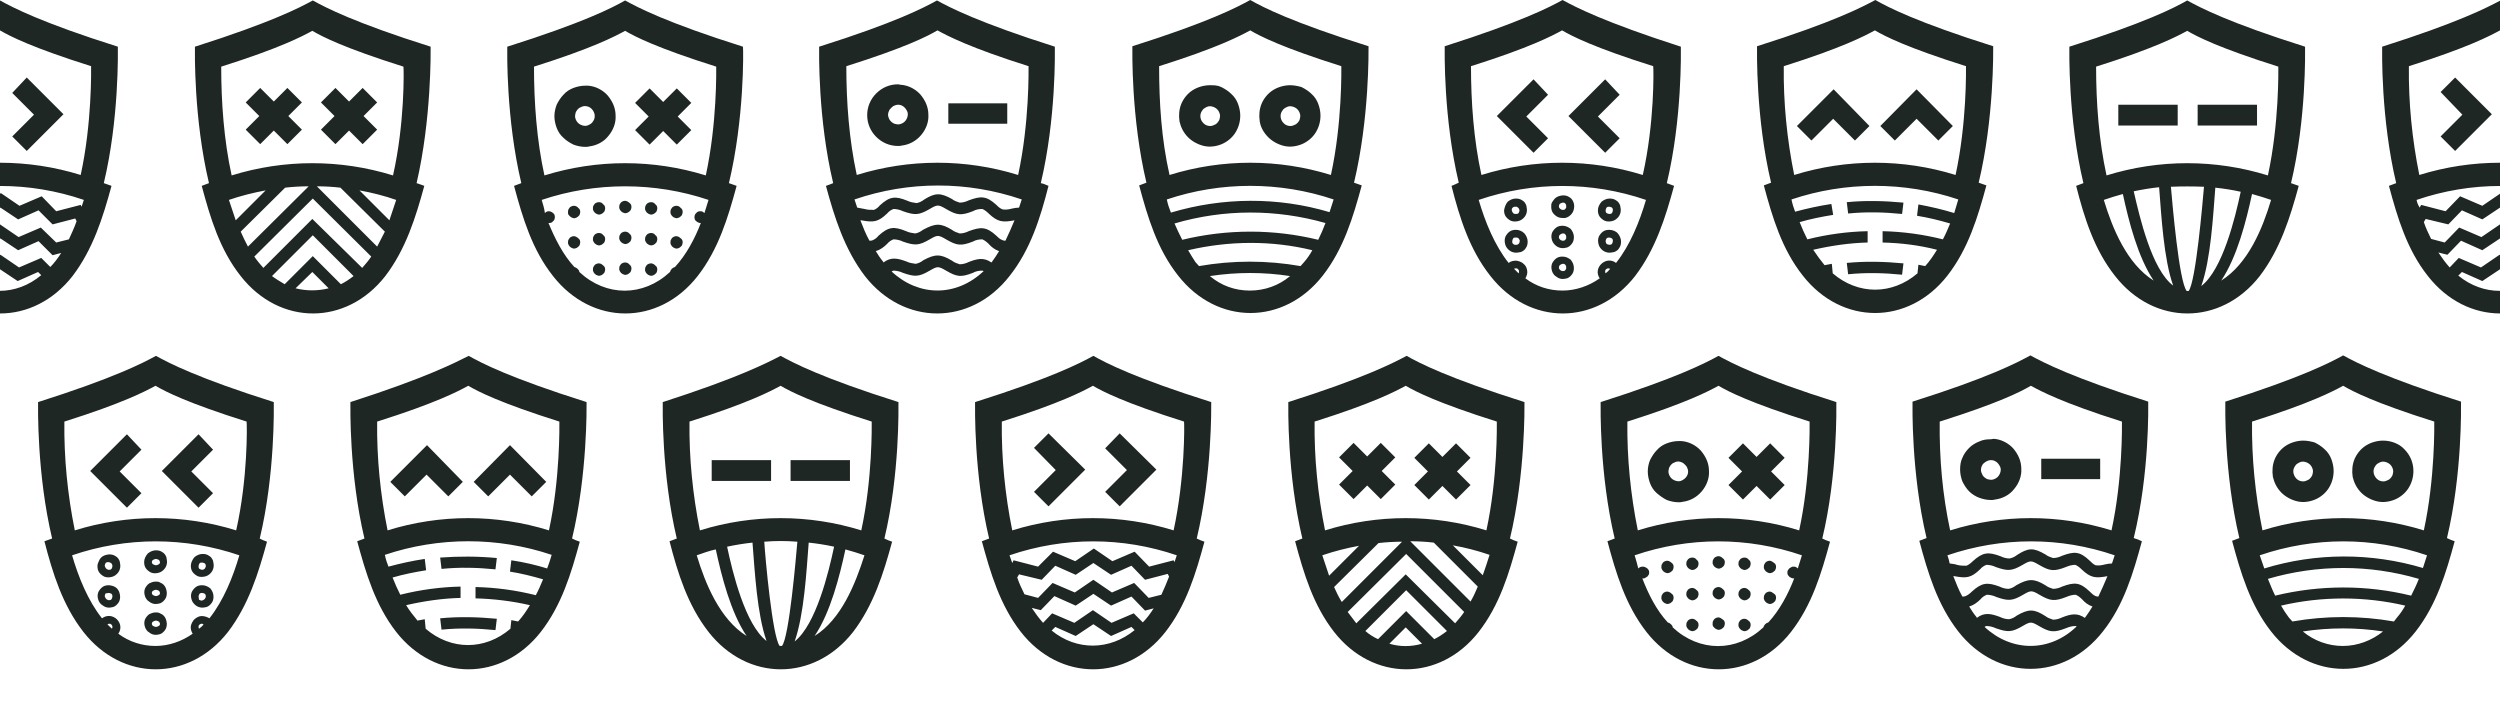<?xml version="1.0" encoding="utf-8"?>
<!-- Generator: Adobe Illustrator 23.0.5, SVG Export Plug-In . SVG Version: 6.00 Build 0)  -->
<svg version="1.1" id="Layer_1" xmlns="http://www.w3.org/2000/svg" xmlns:xlink="http://www.w3.org/1999/xlink" x="0px" y="0px"
	 width="551.5px" height="156.9px" viewBox="0 0 551.5 156.9" style="enable-background:new 0 0 551.5 156.9;" xml:space="preserve"
	>
<style type="text/css">
	.st0{fill-rule:evenodd;clip-rule:evenodd;fill:#1E2723;}
</style>
<path class="st0" d="M500.3,38.7c-11.6-3.6-24-3.6-35.6,0c-1.7-7.8-2.3-16-2.3-24c13-4.1,17.9-6.7,20.1-7.9
	c2.2,1.3,7.1,3.8,20.1,7.9C502.6,15.4,502.8,27.2,500.3,38.7L500.3,38.7z M-26,10.3c0,1-0.3,15.8,3.1,30.1c-0.5,0.2-1.1,0.4-1.6,0.6
	c1.9,7.1,4,14.1,8.6,19.9c8.6,11,23.3,11,31.9,0c4.5-5.9,6.7-12.9,8.6-19.9c-0.6-0.2-1.1-0.4-1.7-0.6C26.3,26.2,26,11.3,26,10.3
	C9.2,5,2.9,1.7,0,0.1C-2.9,1.7-9.2,5-26,10.3L-26,10.3z M2.7,20.5l4.8,4.8l-4.8,4.8l3.2,3.2l8.1-8.1l-8.1-8.1L2.7,20.5z M-8.2,25.3
	l-4.8,4.8l3.2,3.2l8.1-8.1l-8.1-8.1l-3.2,3.2L-8.2,25.3z M-18.4,44.1c12-4.1,24.9-4.1,36.9,0c-0.2,0.5-0.3,1-0.5,1.5l-0.2-0.4
	l-5.4,1.4l-3.2-3.3l-4.9,2.1l-4.1-2.8l-4.1,2.8l-4.9-2.1l-3.2,3.3l-5.4-1.4l-0.3,0.6C-18.1,45.2-18.3,44.7-18.4,44.1L-18.4,44.1z
	 M17.8,38.6c-11.6-3.6-24-3.6-35.6,0c-1.6-7.9-2.4-16-2.3-24C-7.1,10.5-2.2,7.9,0,6.7c2.2,1.3,7.1,3.8,20.1,7.9
	C20.1,15.4,20.3,27.2,17.8,38.6z M-11.4,49.5l3.1-3.1l4.5,2l3.9-2.6l3.9,2.6l4.5-2l3.1,3.1l5-1.3l0.3,0.6c-0.5,1.4-1.1,2.7-1.7,4
	l-2.8,0.7L9,50.2l-4.9,2.1l-4.1-2.8l-4.1,2.8l-4.9-2.1l-3.2,3.3l-3-0.8c-0.6-1.2-1.1-2.4-1.6-3.7l0.4-0.7L-11.4,49.5z M-3.8,55.2
	l3.9-2.6l3.9,2.6l4.5-2l3.1,3.1l1.9-0.5c-0.7,1.1-1.5,2.2-2.4,3.1l-2-2l-4.9,2.1l-4.1-2.8l-4.1,2.8l-4.9-2.1L-11,59
	c-0.9-1-1.7-2.1-2.5-3.3l2,0.5l3.1-3.1L-3.8,55.2z M3.9,62l4.5-2l0.7,0.7c-5.5,4.6-12.8,4.6-18.3,0.1l0.8-0.8l4.5,2L0,59.4L3.9,62z
	 M86.7,38.7c-11.6-3.6-24-3.6-35.6,0c-1.7-7.8-2.3-16-2.3-24c13-4.1,17.9-6.7,20.1-7.9c2.2,1.3,7.1,3.8,20.1,7.9
	C89.1,15.4,89.3,27.2,86.7,38.7z M73.8,25.6l-3,3l3.2,3.2l3-3l3,3l3.2-3.2l-3-3l3-3l-3.2-3.2l-3,3l-3-3l-3.2,3.2L73.8,25.6z
	 M54.2,22.6l3,3l-3,3l3.2,3.2l3-3l3,3l3.2-3.2l-3-3l3-3l-3.2-3.2l-3,3l-3-3L54.2,22.6z M43,10.3c0,1-0.3,15.8,3.1,30.1L44.5,41
	c1.9,7.1,4,14.1,8.6,19.9c8.6,11,23.3,11,31.9,0c4.5-5.9,6.7-12.9,8.6-19.9c-0.5-0.2-1.1-0.4-1.7-0.6C95.2,26.2,95,11.3,95,10.3
	C78.2,5,71.9,1.7,69,0.1C66.1,1.7,59.7,5,43,10.3L43,10.3z M53.1,51.1l9.8-9.7c1.7-0.2,3.5-0.3,5.2-0.3L54.7,54.4
	C54.1,53.3,53.6,52.2,53.1,51.1L53.1,51.1z M56.1,56.6l12.9-12.8l12.9,12.8c-0.6,0.9-1.3,1.7-2,2.5L68.9,48.3L58.1,59.1
	C57.4,58.3,56.7,57.5,56.1,56.6z M83.2,54.4L69.9,41.1c1.7,0,3.5,0.1,5.2,0.3l9.8,9.7C84.3,52.2,83.8,53.3,83.2,54.4L83.2,54.4z
	 M50.5,44.1c2.6-0.9,5.4-1.6,8.1-2.1L52,48.6C51.5,47.1,51,45.6,50.5,44.1L50.5,44.1z M60,60.9l9-9l9,9c-0.9,0.7-1.8,1.3-2.8,1.8
	l-6.2-6.2l-6.2,6.2C61.8,62.1,60.8,61.5,60,60.9z M68.9,60l3.6,3.6c-2.4,0.6-4.9,0.6-7.3,0L68.9,60z M85.9,48.6L79.3,42
	c2.8,0.5,5.5,1.2,8.1,2.1C86.9,45.6,86.4,47.1,85.9,48.6z M155.7,38.7c-11.6-3.6-24-3.6-35.6,0c-1.7-7.8-2.3-16-2.3-24
	c13-4.1,17.9-6.7,20.1-7.9c2.2,1.3,7.1,3.8,20.1,7.9C158,15.4,158.2,27.2,155.7,38.7L155.7,38.7z M143.6,58.1
	c-0.3,0-0.5,0.1-0.7,0.2c-0.2,0.1-0.4,0.4-0.5,0.6c-0.1,0.2-0.1,0.5-0.1,0.8c0.1,0.3,0.2,0.5,0.4,0.7s0.4,0.3,0.7,0.4
	c0.3,0.1,0.5,0,0.8-0.1c0.2-0.1,0.4-0.3,0.6-0.5c0.1-0.2,0.2-0.5,0.2-0.7c0-0.4-0.1-0.7-0.4-0.9C144.3,58.3,144,58.1,143.6,58.1z
	 M137.9,57.9c-0.3,0-0.5,0.1-0.7,0.2c-0.2,0.1-0.4,0.4-0.5,0.6c-0.1,0.2-0.1,0.5-0.1,0.8c0.1,0.3,0.2,0.5,0.4,0.7
	c0.2,0.2,0.4,0.3,0.7,0.4c0.3,0.1,0.5,0,0.8-0.1c0.2-0.1,0.4-0.3,0.6-0.5c0.1-0.2,0.2-0.5,0.2-0.7c0-0.4-0.1-0.7-0.4-0.9
	C138.6,58,138.2,57.9,137.9,57.9z M132.1,58.1c-0.3,0-0.5,0.1-0.7,0.2c-0.2,0.1-0.4,0.4-0.5,0.6c-0.1,0.2-0.1,0.5-0.1,0.8
	c0.1,0.3,0.2,0.5,0.4,0.7c0.2,0.2,0.4,0.3,0.7,0.4c0.3,0.1,0.5,0,0.8-0.1c0.2-0.1,0.4-0.3,0.6-0.5c0.1-0.2,0.2-0.5,0.2-0.7
	c0-0.4-0.1-0.7-0.4-0.9C132.8,58.3,132.5,58.1,132.1,58.1z M126.6,52.1c-0.3,0-0.5,0.1-0.7,0.2c-0.2,0.1-0.4,0.4-0.5,0.6
	c-0.1,0.2-0.1,0.5-0.1,0.8c0.1,0.3,0.2,0.5,0.4,0.7c0.2,0.2,0.4,0.3,0.7,0.4c0.3,0.1,0.5,0,0.8-0.1c0.2-0.1,0.4-0.3,0.6-0.5
	c0.1-0.2,0.2-0.5,0.2-0.7c0-0.4-0.1-0.7-0.4-0.9C127.3,52.3,126.9,52.1,126.6,52.1z M132.1,51.4c-0.3,0-0.5,0.1-0.7,0.2
	c-0.2,0.1-0.4,0.4-0.5,0.6c-0.1,0.2-0.1,0.5-0.1,0.8c0.1,0.3,0.2,0.5,0.4,0.7c0.2,0.2,0.4,0.3,0.7,0.4c0.3,0.1,0.5,0,0.8-0.1
	c0.2-0.1,0.4-0.3,0.6-0.5c0.1-0.2,0.2-0.5,0.2-0.7c0-0.4-0.1-0.7-0.4-0.9C132.8,51.5,132.5,51.4,132.1,51.4z M137.9,51.1
	c-0.3,0-0.5,0.1-0.7,0.2c-0.2,0.1-0.4,0.4-0.5,0.6c-0.1,0.2-0.1,0.5-0.1,0.8c0.1,0.3,0.2,0.5,0.4,0.7c0.2,0.2,0.4,0.3,0.7,0.4
	c0.3,0.1,0.5,0,0.8-0.1c0.2-0.1,0.4-0.3,0.6-0.5c0.1-0.2,0.2-0.5,0.2-0.7c0-0.4-0.1-0.7-0.4-0.9C138.6,51.2,138.2,51.1,137.9,51.1z
	 M143.6,51.4c-0.3,0-0.5,0.1-0.7,0.2c-0.2,0.1-0.4,0.4-0.5,0.6c-0.1,0.2-0.1,0.5-0.1,0.8c0.1,0.3,0.2,0.5,0.4,0.7
	c0.2,0.2,0.4,0.3,0.7,0.4c0.3,0.1,0.5,0,0.8-0.1c0.2-0.1,0.4-0.3,0.6-0.5c0.1-0.2,0.2-0.5,0.2-0.7c0-0.4-0.1-0.7-0.4-0.9
	C144.3,51.5,144,51.4,143.6,51.4z M149.2,52.1c-0.3,0-0.5,0.1-0.7,0.2c-0.2,0.1-0.4,0.4-0.5,0.6c-0.1,0.2-0.1,0.5-0.1,0.8
	c0.1,0.3,0.2,0.5,0.4,0.7c0.2,0.2,0.4,0.3,0.7,0.4s0.5,0,0.8-0.1c0.2-0.1,0.4-0.3,0.6-0.5c0.1-0.2,0.2-0.5,0.2-0.7
	c0-0.4-0.1-0.7-0.4-0.9C149.9,52.3,149.5,52.1,149.2,52.1z M149.2,45.4c-0.3,0-0.5,0.1-0.7,0.2c-0.2,0.1-0.4,0.4-0.5,0.6
	c-0.1,0.2-0.1,0.5-0.1,0.8c0.1,0.3,0.2,0.5,0.4,0.7c0.2,0.2,0.4,0.3,0.7,0.4c0.3,0.1,0.5,0,0.8-0.1c0.2-0.1,0.4-0.3,0.6-0.5
	c0.1-0.2,0.2-0.5,0.2-0.7c0-0.4-0.1-0.7-0.4-0.9C149.9,45.5,149.5,45.4,149.2,45.4z M143.6,44.6c-0.3,0-0.5,0.1-0.7,0.2
	c-0.2,0.1-0.4,0.4-0.5,0.6c-0.1,0.2-0.1,0.5-0.1,0.8c0.1,0.3,0.2,0.5,0.4,0.7c0.2,0.2,0.4,0.3,0.7,0.4s0.5,0,0.8-0.1
	c0.2-0.1,0.4-0.3,0.6-0.5c0.1-0.2,0.2-0.5,0.2-0.7c0-0.4-0.1-0.7-0.4-0.9C144.3,44.7,144,44.6,143.6,44.6z M137.9,44.3
	c-0.3,0-0.5,0.1-0.7,0.2c-0.2,0.1-0.4,0.4-0.5,0.6c-0.1,0.2-0.1,0.5-0.1,0.8c0.1,0.3,0.2,0.5,0.4,0.7c0.2,0.2,0.4,0.3,0.7,0.4
	c0.3,0.1,0.5,0,0.8-0.1c0.2-0.1,0.4-0.3,0.6-0.5c0.1-0.2,0.2-0.5,0.2-0.7c0-0.4-0.1-0.7-0.4-0.9C138.6,44.5,138.2,44.3,137.9,44.3z
	 M132.1,44.6c-0.3,0-0.5,0.1-0.7,0.2c-0.2,0.1-0.4,0.4-0.5,0.6c-0.1,0.2-0.1,0.5-0.1,0.8c0.1,0.3,0.2,0.5,0.4,0.7
	c0.2,0.2,0.4,0.3,0.7,0.4s0.5,0,0.8-0.1c0.2-0.1,0.4-0.3,0.6-0.5c0.1-0.2,0.2-0.5,0.2-0.7c0-0.4-0.1-0.7-0.4-0.9
	C132.8,44.7,132.5,44.6,132.1,44.6z M126.6,45.4c-0.3,0-0.5,0.1-0.7,0.2c-0.2,0.1-0.4,0.4-0.5,0.6c-0.1,0.2-0.1,0.5-0.1,0.8
	s0.2,0.5,0.4,0.7c0.2,0.2,0.4,0.3,0.7,0.4c0.3,0.1,0.5,0,0.8-0.1c0.2-0.1,0.4-0.3,0.6-0.5c0.1-0.2,0.2-0.5,0.2-0.7
	c0-0.4-0.1-0.7-0.4-0.9C127.3,45.5,126.9,45.4,126.6,45.4z M143.1,25.7l-3,3l3.2,3.2l3-3l3,3l3.2-3.2l-3-3l3-3l-3.2-3.2l-3,3l-3-3
	l-3.2,3.2L143.1,25.7z M122.3,25.6c0,0.9,0.2,1.8,0.5,2.6c0.3,0.8,0.8,1.6,1.5,2.2c0.6,0.6,1.4,1.1,2.2,1.5c0.8,0.3,1.7,0.5,2.6,0.5
	c0.3,0,0.6,0,0.9-0.1c1.6-0.2,3.2-1,4.2-2.3c1.1-1.3,1.7-2.9,1.6-4.5c0-1.7-0.7-3.2-1.8-4.5c-1.1-1.2-2.7-2-4.3-2.1h-0.6
	c-0.9,0-1.8,0.2-2.6,0.5c-0.8,0.3-1.6,0.8-2.2,1.5c-0.6,0.6-1.1,1.4-1.5,2.2C122.5,23.9,122.3,24.8,122.3,25.6L122.3,25.6z
	 M131.2,25.6c0,0.4-0.1,0.8-0.4,1.2c-0.2,0.4-0.6,0.6-1,0.8c-0.4,0.2-0.8,0.2-1.2,0.1c-0.4-0.1-0.8-0.3-1.1-0.6
	c-0.3-0.3-0.5-0.7-0.6-1.1c-0.1-0.4,0-0.8,0.1-1.2c0.2-0.4,0.4-0.7,0.8-1c0.4-0.2,0.8-0.4,1.2-0.4c0.6,0,1.1,0.2,1.5,0.6
	C131,24.5,131.2,25.1,131.2,25.6z M111.9,10.3c0,1-0.3,15.8,3.1,30.1c-0.5,0.2-1.1,0.4-1.6,0.6c1.9,7.1,4,14.1,8.6,19.9
	c8.6,11,23.3,11,31.9,0c4.6-5.9,6.7-12.9,8.6-19.9c-0.6-0.2-1.1-0.4-1.7-0.6c3.4-14.2,3.2-29.1,3.1-30.1c-16.8-5.3-23.1-8.6-26-10.2
	C135.1,1.7,128.7,5,111.9,10.3L111.9,10.3z M119.5,44.1c11.9-4,24.9-4,36.8,0c-0.3,1-0.6,2-0.9,2.9c-0.1-0.1-0.3-0.2-0.4-0.3
	c-0.2-0.1-0.3-0.1-0.5-0.1c-0.4,0-0.7,0.1-0.9,0.4c-0.3,0.2-0.4,0.6-0.4,0.9c0,0.4,0.1,0.7,0.4,0.9c0.2,0.2,0.6,0.4,0.9,0.4h0.1
	c-1.3,3.4-3.2,7-5.7,9.7c-0.3,0.1-0.5,0.2-0.7,0.4c-0.2,0.2-0.3,0.4-0.4,0.7c-5.9,5.5-14.1,5.5-20,0c0-0.3-0.2-0.5-0.4-0.7
	c-0.2-0.2-0.4-0.3-0.7-0.4c-2.5-2.7-4.3-6.3-5.7-9.7h0.1c0.4,0,0.7-0.1,0.9-0.4c0.3-0.2,0.4-0.6,0.4-0.9c0-0.4-0.1-0.7-0.4-0.9
	c-0.2-0.2-0.6-0.4-0.9-0.4c-0.2,0-0.3,0-0.5,0.1c-0.2,0.1-0.3,0.2-0.4,0.3C120.1,46.1,119.8,45.1,119.5,44.1L119.5,44.1z
	 M198.1,18.6c-1.8,0-3.5,0.7-4.8,2c-1.3,1.3-2,3-2,4.8c0,1.8,0.7,3.5,2,4.8c1.3,1.3,3,2,4.8,2c0.3,0,0.6,0,0.9-0.1
	c1.6-0.2,3.1-1,4.2-2.3c1.1-1.3,1.7-2.9,1.6-4.5c0-1.7-0.7-3.2-1.8-4.5c-1.1-1.2-2.7-2-4.3-2.1L198.1,18.6L198.1,18.6z M210,57.5
	c0.5,0.4,1.1,0.6,1.7,0.8c0.7,0,1.4-0.2,2-0.5c1.8-0.7,3.3-1.1,5,0.1l0.1-0.1c0.6-0.8,1.1-1.6,1.6-2.4c-0.9-0.3-1.7-0.9-2.3-1.6
	c-0.4-0.4-0.9-0.8-1.4-1c-0.7,0-1.4,0.1-2.1,0.5c-2.6,1-3.5,0.9-5.9-0.5c-1.7-1-1.9-1-3.6,0c-2.4,1.4-3.3,1.4-5.9,0.5
	c-0.6-0.3-1.4-0.5-2.1-0.5c-0.5,0.2-1,0.5-1.4,1c-0.7,0.7-1.5,1.3-2.5,1.6c0.5,0.8,1,1.6,1.6,2.3l0.1,0.2c1.7-1.3,3.2-0.9,5.1-0.2
	c0.6,0.3,1.3,0.4,2,0.5c0.6-0.1,1.2-0.4,1.7-0.8C206.3,56,207.5,56,210,57.5L210,57.5z M217,59.8c-0.1,0-0.2-0.1-0.3-0.1
	c-0.7,0-1.4,0.1-2.1,0.5c-2.6,1-3.5,0.9-5.9-0.5c-1.7-1-1.9-1-3.6,0c-2.4,1.4-3.3,1.4-5.9,0.5c-0.6-0.3-1.4-0.5-2.1-0.5
	c-0.1,0-0.3,0.1-0.4,0.2C202.7,65.5,211,65.5,217,59.8z M210,50.7c0.5,0.4,1.1,0.6,1.7,0.8c0.7,0,1.4-0.2,2-0.5c2.7-1,3.9-1,6.1,1
	c0.4,0.4,0.8,0.8,1.4,1c0.2,0.1,0.4,0.1,0.6,0.1c0.7-1.5,1.4-3,2-4.5c-2.6,0.5-3.7,0.4-5.7-1.5c-0.4-0.4-0.9-0.8-1.4-1
	c-0.7,0-1.4,0.1-2.1,0.5c-2.6,1-3.5,0.9-5.9-0.5c-1.7-1-1.9-1-3.6,0c-2.4,1.4-3.3,1.4-5.9,0.5c-0.6-0.3-1.4-0.5-2.1-0.5
	c-0.5,0.2-1,0.5-1.4,1c-2,1.9-3,2-5.7,1.5l-0.2,0c0.6,1.5,1.2,3.1,2,4.5c0.3,0,0.5,0,0.7-0.1c0.5-0.2,1-0.6,1.3-1
	c2.2-2,3.4-2.1,6.1-1c0.6,0.3,1.3,0.4,2,0.5c0.6-0.1,1.2-0.4,1.7-0.8C206.4,49.2,207.5,49.2,210,50.7L210,50.7z M210,43.9
	c0.5,0.4,1.1,0.6,1.7,0.8c0.7,0,1.4-0.2,2-0.5c2.7-1,3.9-1,6.1,1c0.4,0.4,0.8,0.8,1.4,1c0.7,0.1,1.4,0,2.1-0.2
	c0.5-0.1,1-0.2,1.5-0.2l0.6-1.8c-12-4.1-24.9-4.1-36.9,0c0.2,0.6,0.4,1.2,0.6,1.8c0.5,0.1,1.1,0.2,1.6,0.3c0.7,0.2,1.4,0.2,2.1,0.2
	c0.5-0.2,1-0.6,1.3-1c2.2-2,3.4-2.1,6.1-1c0.6,0.3,1.3,0.4,2,0.5c0.6-0.1,1.2-0.4,1.7-0.8C206.3,42.5,207.5,42.5,210,43.9L210,43.9z
	 M231.3,41c-1.8,7.1-4,14.1-8.6,19.9c-8.6,11-23.3,11-31.9,0c-4.5-5.9-6.7-12.9-8.6-19.9c0.6-0.2,1.1-0.4,1.6-0.6
	c-3.4-14.2-3.1-29.1-3.1-30.1c16.8-5.3,23.1-8.6,26-10.2c2.9,1.6,9.3,4.9,26,10.2c0,1,0.3,15.8-3.1,30.1
	C230.2,40.5,230.8,40.8,231.3,41L231.3,41z M189,38.6c11.6-3.6,24-3.6,35.6,0c2.5-11.5,2.3-23.3,2.3-24c-13-4.1-17.9-6.7-20.1-7.9
	c-2.2,1.3-7.1,3.8-20.1,7.9C186.7,22.6,187.3,30.7,189,38.6z M222.2,22.8h-13v4.5h13V22.8z M198.1,23.1c0.4,0,0.8,0.1,1.2,0.4
	c0.3,0.2,0.6,0.6,0.8,1c0.2,0.4,0.2,0.8,0.1,1.2c-0.1,0.4-0.3,0.8-0.6,1.1c-0.3,0.3-0.7,0.5-1.1,0.6c-0.4,0.1-0.8,0-1.2-0.1
	c-0.4-0.2-0.7-0.4-1-0.8c-0.2-0.3-0.4-0.8-0.4-1.2c0-0.3,0.1-0.6,0.2-0.8c0.1-0.3,0.3-0.5,0.5-0.7c0.2-0.2,0.4-0.4,0.7-0.5
	C197.5,23.2,197.8,23.1,198.1,23.1z M266.9,18.8c-1.3,0-2.7,0.4-3.8,1.1c-1.1,0.7-2,1.8-2.5,3c-0.5,1.2-0.6,2.6-0.4,3.9
	c0.3,1.3,0.9,2.5,1.9,3.5c0.9,0.9,2.2,1.6,3.5,1.9c1.3,0.3,2.7,0.1,3.9-0.4c1.2-0.5,2.3-1.4,3-2.5c0.7-1.1,1.1-2.4,1.1-3.8
	c0-0.9-0.2-1.8-0.5-2.6c-0.3-0.8-0.8-1.6-1.5-2.2c-0.6-0.6-1.4-1.1-2.2-1.5S267.8,18.8,266.9,18.8z M275.8,0
	c-2.9,1.6-9.2,4.9-26,10.2c0,1-0.3,15.8,3.1,30.1c-0.5,0.2-1.1,0.4-1.6,0.6c1.9,7.1,4,14.1,8.6,19.9c8.6,11,23.3,11,31.9,0
	c4.6-5.9,6.7-12.9,8.6-19.9c-0.6-0.2-1.1-0.4-1.7-0.6c3.4-14.2,3.2-29.1,3.2-30.1C285,4.9,278.6,1.6,275.8,0L275.8,0z M255.7,14.6
	c13-4.1,17.9-6.7,20.1-7.9c2.2,1.3,7.1,3.8,20.1,7.9c0,0.7,0.2,12.6-2.3,24c-11.6-3.6-24-3.6-35.6,0
	C256.2,30.7,255.7,22.6,255.7,14.6L255.7,14.6z M257.4,44c11.9-4,24.9-4,36.8,0c-0.3,1-0.6,1.9-0.9,2.8c-11.4-3.4-23.6-3.3-35,0.1
	C257.9,45.9,257.6,45,257.4,44L257.4,44z M259.1,49.3c10.9-3.2,22.4-3.2,33.3-0.1c-0.5,1.3-1,2.5-1.6,3.7c-9.8-2.4-20.1-2.4-30,0
	C260.2,51.7,259.6,50.5,259.1,49.3z M262.1,55.2c9-2.1,18.4-2.2,27.4,0c-0.5,0.9-1.1,1.8-1.8,2.6c-0.3,0.3-0.5,0.6-0.8,0.9
	c-7.4-1.3-15-1.3-22.4,0c-0.3-0.3-0.5-0.6-0.8-0.9C263.2,57,262.6,56.1,262.1,55.2L262.1,55.2z M266.9,60.9c5.9-0.9,11.9-0.9,17.7,0
	c-2.5,2.1-5.6,3.2-8.9,3.2S269.4,63,266.9,60.9z M284.6,18.8c-1.3,0-2.7,0.4-3.8,1.1s-2,1.8-2.5,3c-0.5,1.2-0.6,2.6-0.4,3.9
	s0.9,2.5,1.9,3.5c0.9,0.9,2.2,1.6,3.5,1.9c1.3,0.3,2.7,0.1,3.9-0.4c1.2-0.5,2.3-1.4,3-2.5c0.7-1.1,1.1-2.4,1.1-3.8
	c0-0.9-0.2-1.8-0.5-2.6c-0.3-0.8-0.8-1.6-1.5-2.2c-0.6-0.6-1.4-1.1-2.2-1.5C286.4,19,285.5,18.8,284.6,18.8z M282.5,25.6
	c0-0.4,0.1-0.8,0.4-1.2c0.2-0.4,0.6-0.6,1-0.8c0.4-0.2,0.8-0.2,1.2-0.1c0.4,0.1,0.8,0.3,1.1,0.6s0.5,0.7,0.6,1.1
	c0.1,0.4,0,0.9-0.1,1.2s-0.4,0.7-0.8,1c-0.4,0.2-0.8,0.4-1.2,0.4c-0.6,0-1.1-0.2-1.5-0.6C282.7,26.7,282.5,26.2,282.5,25.6z
	 M264.8,25.6c0-0.4,0.1-0.8,0.4-1.2c0.2-0.4,0.6-0.6,1-0.8c0.4-0.2,0.8-0.2,1.2-0.1c0.4,0.1,0.8,0.3,1.1,0.6
	c0.3,0.3,0.5,0.7,0.6,1.1c0.1,0.4,0,0.9-0.1,1.2c-0.2,0.4-0.4,0.7-0.8,1c-0.4,0.2-0.8,0.4-1.2,0.4c-0.6,0-1.1-0.2-1.5-0.6
	C265,26.7,264.8,26.2,264.8,25.6z M320.2,41c1.8,7.1,4,14.1,8.6,19.9c8.6,11,23.3,11,31.9,0c4.5-5.9,6.7-12.9,8.6-19.9
	c-0.5-0.2-1.1-0.4-1.6-0.6c3.4-14.2,3.1-29.1,3.1-30.1C354,4.9,347.6,1.6,344.7,0c-2.9,1.6-9.3,4.9-26,10.2c0,1-0.3,15.8,3.1,30.1
	C321.3,40.5,320.8,40.8,320.2,41L320.2,41z M352.5,46.4c0,0.5,0.1,1,0.4,1.4c0.3,0.4,0.7,0.7,1.1,0.9c0.5,0.2,1,0.2,1.5,0.1
	c0.5-0.1,0.9-0.3,1.3-0.7c0.4-0.4,0.6-0.8,0.7-1.3c0.1-0.5,0-1-0.1-1.5c-0.2-0.5-0.5-0.9-0.9-1.1c-0.4-0.3-0.9-0.4-1.4-0.4
	c-0.7,0-1.3,0.3-1.8,0.7C352.8,45.1,352.5,45.7,352.5,46.4z M355,47.2c-0.2,0-0.4-0.1-0.6-0.2c-0.2-0.2-0.2-0.4-0.2-0.6
	c0-0.2,0.1-0.4,0.2-0.6c0.2-0.2,0.4-0.2,0.6-0.2c0.2,0,0.4,0.1,0.6,0.2c0.2,0.2,0.2,0.4,0.2,0.6c0,0.2-0.1,0.4-0.2,0.6
	C355.4,47.2,355.2,47.2,355,47.2z M355,50.7c-0.5,0-1,0.1-1.4,0.4c-0.4,0.3-0.7,0.7-0.9,1.1c-0.2,0.5-0.2,1-0.1,1.5
	c0.1,0.5,0.3,0.9,0.7,1.3c0.4,0.4,0.8,0.6,1.3,0.7c0.5,0.1,1,0,1.5-0.1c0.5-0.2,0.9-0.5,1.1-0.9c0.3-0.4,0.4-0.9,0.4-1.4
	c0-0.7-0.3-1.3-0.7-1.8S355.7,50.7,355,50.7z M354.2,53.2c0-0.2,0.1-0.4,0.2-0.6c0.2-0.2,0.4-0.2,0.6-0.2c0.2,0,0.4,0.1,0.6,0.2
	c0.2,0.2,0.2,0.4,0.2,0.6c0,0.2-0.1,0.4-0.2,0.6c-0.2,0.2-0.4,0.2-0.6,0.2c-0.2,0-0.4-0.1-0.6-0.2C354.3,53.6,354.2,53.4,354.2,53.2
	z M344.7,56.6c-0.5,0-1,0.1-1.4,0.4c-0.4,0.3-0.7,0.7-0.9,1.1c-0.2,0.5-0.2,1-0.1,1.4c0.1,0.5,0.3,0.9,0.7,1.3
	c0.4,0.3,0.8,0.6,1.3,0.7c0.5,0.1,1,0,1.4-0.1c0.5-0.2,0.8-0.5,1.1-0.9c0.3-0.4,0.4-0.9,0.4-1.4c0-0.7-0.3-1.3-0.7-1.8
	C346,56.9,345.4,56.6,344.7,56.6z M343.9,59.1c0-0.2,0-0.3,0.1-0.5c0.1-0.1,0.2-0.2,0.4-0.3c0.2-0.1,0.3-0.1,0.5-0.1
	c0.2,0,0.3,0.1,0.4,0.2c0.1,0.1,0.2,0.3,0.2,0.4c0,0.2,0,0.3,0,0.5c-0.1,0.2-0.2,0.3-0.3,0.4c-0.1,0.1-0.3,0.1-0.5,0.1
	c-0.1,0-0.2,0-0.3-0.1c-0.1,0-0.2-0.1-0.3-0.2c-0.1-0.1-0.1-0.2-0.2-0.3C343.9,59.3,343.9,59.2,343.9,59.1z M342.2,45.6
	c0,0.5,0.1,1,0.4,1.4c0.3,0.4,0.7,0.7,1.1,0.9c0.5,0.2,1,0.2,1.5,0.2c0.5-0.1,0.9-0.3,1.3-0.7c0.4-0.4,0.6-0.8,0.7-1.3
	c0.1-0.5,0.1-1-0.1-1.5c-0.2-0.5-0.5-0.9-0.9-1.1c-0.4-0.3-0.9-0.4-1.4-0.4c-0.3,0-0.7,0.1-1,0.2s-0.6,0.3-0.8,0.5
	c-0.2,0.2-0.4,0.5-0.6,0.8C342.2,44.9,342.2,45.2,342.2,45.6z M343.9,45.6c0-0.2,0-0.3,0.1-0.5s0.2-0.2,0.4-0.3
	c0.2-0.1,0.3-0.1,0.5-0.1c0.2,0,0.3,0.1,0.4,0.2c0.1,0.1,0.2,0.3,0.2,0.4c0,0.2,0,0.3,0,0.5c-0.1,0.2-0.2,0.3-0.3,0.4
	c-0.1,0.1-0.3,0.1-0.5,0.1c-0.1,0-0.2,0-0.3-0.1c-0.1,0-0.2-0.1-0.3-0.2c-0.1-0.1-0.1-0.2-0.2-0.3C343.9,45.8,343.9,45.7,343.9,45.6
	z M344.7,49.8c-0.5,0-1,0.1-1.4,0.4c-0.4,0.3-0.7,0.7-0.9,1.1c-0.2,0.5-0.2,1-0.1,1.4c0.1,0.5,0.3,0.9,0.7,1.3
	c0.4,0.4,0.8,0.6,1.3,0.7c0.5,0.1,1,0,1.4-0.1c0.5-0.2,0.8-0.5,1.1-0.9c0.3-0.4,0.4-0.9,0.4-1.4c0-0.7-0.3-1.3-0.7-1.8
	C346,50.1,345.4,49.8,344.7,49.8z M343.9,52.4c0-0.2,0-0.3,0.1-0.5c0.1-0.1,0.2-0.2,0.4-0.3c0.2-0.1,0.3-0.1,0.5-0.1
	c0.2,0,0.3,0.1,0.4,0.2c0.1,0.1,0.2,0.3,0.2,0.4c0,0.2,0,0.3,0,0.5c-0.1,0.2-0.2,0.3-0.3,0.4c-0.1,0.1-0.3,0.1-0.5,0.1
	c-0.1,0-0.2,0-0.3-0.1c-0.1,0-0.2-0.1-0.3-0.2c-0.1-0.1-0.1-0.2-0.2-0.3C343.9,52.6,343.9,52.5,343.9,52.4z M334.4,50.7
	c-0.5,0-1,0.1-1.4,0.4c-0.4,0.3-0.7,0.7-0.9,1.1c-0.2,0.5-0.2,1-0.1,1.5c0.1,0.5,0.3,0.9,0.7,1.3c0.4,0.4,0.8,0.6,1.3,0.7
	c0.5,0.1,1,0,1.5-0.1c0.5-0.2,0.9-0.5,1.1-0.9c0.3-0.4,0.4-0.9,0.4-1.4c0-0.7-0.3-1.3-0.7-1.8C335.7,50.9,335,50.7,334.4,50.7z
	 M334.4,52.4c0.2,0,0.3,0,0.5,0.1c0.1,0.1,0.2,0.2,0.3,0.4c0.1,0.2,0.1,0.3,0,0.5c0,0.2-0.1,0.3-0.2,0.4c-0.1,0.1-0.3,0.2-0.4,0.2
	c-0.2,0-0.3,0-0.5,0c-0.2-0.1-0.3-0.2-0.4-0.3c-0.1-0.1-0.1-0.3-0.1-0.5c0-0.2,0.1-0.4,0.2-0.6C333.9,52.4,334.1,52.4,334.4,52.4z
	 M335.2,46.4c0,0.2-0.1,0.4-0.2,0.6c-0.2,0.2-0.4,0.2-0.6,0.2c-0.2,0-0.3,0-0.5-0.1c-0.1-0.1-0.2-0.2-0.3-0.4
	c-0.1-0.1-0.1-0.3-0.1-0.5c0-0.2,0.1-0.3,0.2-0.4c0.1-0.1,0.3-0.2,0.4-0.2c0.2,0,0.3,0,0.5,0c0.1,0.1,0.3,0.2,0.4,0.3
	C335.1,46.1,335.2,46.3,335.2,46.4z M331.8,46.4c0,0.5,0.1,1,0.4,1.4c0.3,0.4,0.7,0.7,1.1,0.9c0.5,0.2,1,0.2,1.5,0.1
	c0.5-0.1,0.9-0.3,1.3-0.7c0.4-0.4,0.6-0.8,0.7-1.3c0.1-0.5,0-1-0.1-1.5c-0.2-0.5-0.5-0.9-0.9-1.1c-0.4-0.3-0.9-0.4-1.4-0.4
	c-0.7,0-1.3,0.3-1.8,0.7C332.1,45.1,331.9,45.8,331.8,46.4z M354.1,17.5l-8.1,8.1l8.1,8.1l3.2-3.2l-4.8-4.8l4.8-4.8L354.1,17.5z
	 M338.3,17.5l-8.1,8.1l8.1,8.1l3.2-3.2l-4.8-4.8l4.8-4.8L338.3,17.5z M362.4,38.6c-11.6-3.6-24-3.6-35.6,0c-1.7-7.8-2.3-16-2.3-24
	c13-4.1,17.9-6.7,20.1-7.9c2.2,1.3,7.1,3.8,20.1,7.9C364.8,15.3,365,27.1,362.4,38.6z M332.8,58c-3.1-3.9-5.2-9.1-6.6-13.9
	c12-4.1,24.9-4.1,36.9,0c-1.4,4.8-3.5,10-6.6,13.9c-2.2-1.7-5.2,1.1-3.6,3.4c-2.4,1.7-5.3,2.7-8.2,2.7c-3,0-5.8-0.9-8.2-2.7
	c0.3-0.5,0.5-1.1,0.4-1.7c-0.1-0.6-0.3-1.1-0.8-1.5c-0.4-0.4-1-0.6-1.6-0.7C333.9,57.5,333.3,57.6,332.8,58z M334,59.3
	c0.1-0.1,0.3-0.1,0.5-0.1c0.2,0,0.3,0.1,0.4,0.2c0.1,0.1,0.2,0.3,0.2,0.4c0,0.2,0,0.3-0.1,0.5C334.7,60,334.3,59.6,334,59.3z
	 M354.2,60.3c-0.1-0.2-0.1-0.3-0.1-0.5c0-0.2,0.1-0.3,0.2-0.4c0.1-0.1,0.3-0.2,0.4-0.2c0.2,0,0.3,0,0.5,0.1
	C355,59.6,354.6,60,354.2,60.3z M431.4,38.6c-11.6-3.6-24-3.6-35.6,0c-1.6-7.9-2.4-16-2.3-24c13-4.1,17.9-6.7,20.1-7.9
	c2.2,1.3,7.1,3.8,20.1,7.9C433.7,15.3,433.9,27.1,431.4,38.6L431.4,38.6z M407.4,58l0.3,2.5c4-0.4,7.9-0.3,11.9,0.1l0.3-2.5
	C415.7,57.7,411.5,57.6,407.4,58L407.4,58z M407.4,44.6l0.3,2.5c4-0.4,7.9-0.3,11.9,0.1l0.3-2.5C415.7,44.3,411.5,44.2,407.4,44.6
	L407.4,44.6z M422.8,19.7l-8,8.1L418,31l4.8-4.8l4.8,4.8l3.2-3.2L422.8,19.7z M404.5,19.7l-8.1,8.1l3.2,3.2l4.8-4.8l4.8,4.8l3.2-3.2
	L404.5,19.7z M387.6,10.2c0,1-0.3,15.8,3.1,30.1c-0.5,0.2-1.1,0.4-1.6,0.6c1.9,7.1,4,14.1,8.6,19.9c8.6,11,23.3,11,31.9,0
	c4.6-5.9,6.7-12.9,8.6-19.9c-0.6-0.2-1.1-0.4-1.7-0.6c3.4-14.2,3.2-29.1,3.2-30.1c-16.8-5.3-23.2-8.6-26-10.2
	C410.7,1.6,404.4,4.9,387.6,10.2L387.6,10.2z M395.2,44c11.9-4,24.9-4,36.8,0c-0.3,1-0.6,2-0.9,3c-2.6-0.8-5.2-1.4-7.9-1.9l-0.3,2.5
	c2.5,0.4,4.9,1,7.3,1.7c-0.5,1.2-1,2.4-1.6,3.5c-4.4-1.1-8.8-1.7-13.3-1.8v2.5c4.1,0.1,8.1,0.6,12,1.6c-0.8,1.3-1.6,2.5-2.6,3.6
	c-0.5-0.1-1-0.2-1.5-0.3l-0.2,1.9c-5.6,4.8-13.1,4.8-18.7,0l-0.2-2.1c-0.5,0.1-1.1,0.2-1.6,0.3c-0.9-1.1-1.7-2.2-2.5-3.4
	c3.9-0.9,8-1.5,12-1.6v-2.5c-4.5,0.1-8.9,0.7-13.3,1.8c-0.6-1.2-1.2-2.5-1.7-3.8c2.4-0.7,4.9-1.2,7.4-1.6L404,45
	c-2.7,0.4-5.4,1-8,1.7C395.7,45.9,395.4,45,395.2,44L395.2,44z M484.8,23.1v4.6h13.1v-4.6H484.8z M467.3,23.1v4.6h13.1v-4.6H467.3z
	 M456.5,10.3c0,1-0.3,15.8,3.1,30.1c-0.5,0.2-1.1,0.4-1.6,0.6c1.8,7.1,4,14.1,8.6,19.9c8.6,11,23.3,11,31.9,0
	c4.5-5.9,6.7-12.9,8.6-19.9c-0.6-0.2-1.1-0.4-1.7-0.6c3.4-14.2,3.1-29.1,3.1-30.1c-16.8-5.3-23.1-8.6-26-10.2
	C479.7,1.7,473.3,5,456.5,10.3L456.5,10.3z M488.7,41.4c1.9,0.2,3.8,0.5,5.6,0.9c-1.2,5.7-4,17.2-8.7,20.8
	C487.7,57.2,488.2,47.7,488.7,41.4L488.7,41.4z M470.7,42.2c1.9-0.4,3.7-0.7,5.6-0.9c0.5,6.3,1,15.8,3.1,21.7
	C474.7,59.5,472,47.9,470.7,42.2L470.7,42.2z M478.9,41.2c2.4-0.1,4.8-0.1,7.3,0c-0.3,3.4-1.8,21.1-3.4,23c-0.1,0-0.3,0-0.4,0
	C480.7,62.3,479.2,44.6,478.9,41.2z M468.3,42.8c1.3,6,3.3,13.9,6.8,19.1c-5.9-3.7-9.1-11.5-11-17.8
	C465.5,43.6,466.9,43.2,468.3,42.8L468.3,42.8z M490,61.9c3.5-5.2,5.5-13.1,6.8-19.1c1.4,0.4,2.8,0.8,4.2,1.3
	C499.1,50.5,495.9,58.2,490,61.9L490,61.9z M525.5,10.3c0,1-0.3,15.8,3.1,30.1c-0.5,0.2-1.1,0.4-1.6,0.6c1.9,7.1,4,14.1,8.6,19.9
	c8.6,11,23.3,11,31.9,0c4.6-5.9,6.7-12.9,8.6-19.9c-0.6-0.2-1.1-0.4-1.7-0.6c3.4-14.2,3.2-29.1,3.2-30.1c-16.8-5.3-23.2-8.6-26-10.2
	C548.6,1.7,542.2,5,525.5,10.3L525.5,10.3z M554.2,20.5l4.8,4.8l-4.8,4.8l3.2,3.2l8.1-8.1l-8.1-8.1L554.2,20.5z M543.2,25.3
	l-4.8,4.8l3.2,3.2l8.1-8.1l-8.1-8.1l-3.2,3.2L543.2,25.3z M533.1,44.1c12-4.1,24.9-4.1,36.9,0c-0.2,0.5-0.3,1-0.5,1.5l-0.2-0.4
	l-5.4,1.4l-3.2-3.3l-4.9,2.1l-4.1-2.8l-4.1,2.8l-4.9-2.1l-3.2,3.3l-5.4-1.4l-0.3,0.6C533.4,45.2,533.2,44.7,533.1,44.1L533.1,44.1z
	 M569.3,38.6c-11.6-3.6-24-3.6-35.6,0c-1.6-7.9-2.4-16-2.3-24c13-4.1,17.9-6.7,20.1-7.9c2.2,1.3,7.1,3.8,20.1,7.9
	C571.6,15.4,571.8,27.2,569.3,38.6L569.3,38.6z M540.1,49.5l3-3.1l4.5,2l3.9-2.6l3.9,2.6l4.5-2l3,3.1l5-1.3l0.3,0.6
	c-0.5,1.4-1.1,2.7-1.7,4l-2.8,0.7l-3.2-3.3l-4.9,2.1l-4.1-2.8l-4.1,2.8l-4.9-2.1l-3.2,3.3l-3-0.8c-0.6-1.2-1.2-2.5-1.6-3.7l0.4-0.7
	L540.1,49.5z M547.6,55.2l3.9-2.6l3.9,2.6l4.5-2l3,3.1l1.9-0.5c-0.7,1.1-1.5,2.2-2.4,3.1l-2-2l-4.9,2.1l-4.1-2.8l-4.1,2.8l-4.9-2.1
	l-2,2.1c-0.9-1-1.7-2.1-2.5-3.3l2,0.5l3-3.1L547.6,55.2z M555.4,62l4.5-2l0.7,0.7c-5.5,4.6-12.8,4.6-18.3,0.1l0.8-0.8l4.5,2l3.9-2.6
	L555.4,62z M190,117c-11.6-3.6-24-3.6-35.6,0c-1.6-7.9-2.4-16-2.3-24c13-4.1,17.9-6.7,20.1-7.9c2.2,1.3,7.1,3.8,20.1,7.9
	C192.3,93.7,192.5,105.5,190,117L190,117z M9.8,119.4c1.8,7,4,14.1,8.6,20c8.6,11,23.3,11,31.9,0c4.5-5.9,6.7-12.9,8.6-19.9
	c-0.5-0.2-1.1-0.4-1.6-0.7c3.4-14.2,3.1-29.1,3.1-30.1c-16.8-5.3-23.1-8.6-26-10.2c-2.9,1.6-9.3,4.9-26,10.2c0,1-0.3,15.8,3.1,30.1
	C10.9,119,10.4,119.2,9.8,119.4L9.8,119.4z M42.1,124.8c0,0.5,0.1,1,0.4,1.4c0.3,0.4,0.7,0.7,1.1,0.9s1,0.2,1.5,0.1
	c0.5-0.1,0.9-0.3,1.3-0.7c0.4-0.4,0.6-0.8,0.7-1.3c0.1-0.5,0-1-0.1-1.5c-0.2-0.5-0.5-0.9-0.9-1.1c-0.4-0.3-0.9-0.4-1.4-0.4
	c-0.7,0-1.3,0.3-1.8,0.7C42.4,123.5,42.1,124.2,42.1,124.8z M44.6,125.7c-0.2,0-0.4-0.1-0.6-0.2c-0.2-0.2-0.2-0.4-0.2-0.6
	c0-0.2,0.1-0.4,0.2-0.6s0.4-0.2,0.6-0.2c0.2,0,0.4,0.1,0.6,0.2c0.2,0.2,0.2,0.4,0.2,0.6c0,0.1,0,0.2-0.1,0.3c0,0.1-0.1,0.2-0.2,0.3
	c-0.1,0.1-0.2,0.1-0.3,0.2C44.9,125.6,44.7,125.7,44.6,125.7z M44.6,129.1c-0.5,0-1,0.1-1.4,0.4c-0.4,0.3-0.7,0.7-0.9,1.1
	c-0.2,0.5-0.2,1-0.1,1.4c0.1,0.5,0.3,0.9,0.7,1.3c0.4,0.4,0.8,0.6,1.3,0.7c0.5,0.1,1,0,1.4-0.1c0.5-0.2,0.8-0.5,1.1-0.9
	s0.4-0.9,0.4-1.4c0-0.7-0.3-1.3-0.7-1.8C45.9,129.4,45.3,129.1,44.6,129.1z M43.8,131.6c0-0.2,0.1-0.4,0.2-0.6
	c0.2-0.2,0.4-0.2,0.6-0.2c0.2,0,0.4,0.1,0.6,0.2c0.2,0.2,0.2,0.4,0.2,0.6c0,0.1,0,0.2-0.1,0.3c0,0.1-0.1,0.2-0.2,0.3
	c-0.1,0.1-0.2,0.1-0.3,0.2c-0.1,0-0.2,0.1-0.3,0.1c-0.2,0-0.4-0.1-0.6-0.2C43.9,132,43.8,131.8,43.8,131.6z M34.3,135.1
	c-0.5,0-1,0.2-1.4,0.4c-0.4,0.3-0.7,0.7-0.9,1.1c-0.2,0.5-0.2,1-0.1,1.4c0.1,0.5,0.3,0.9,0.7,1.3c0.4,0.3,0.8,0.6,1.3,0.7
	c0.5,0.1,1,0,1.4-0.1c0.5-0.2,0.8-0.5,1.1-0.9c0.3-0.4,0.4-0.9,0.4-1.4c0-0.3-0.1-0.7-0.2-1c-0.1-0.3-0.3-0.6-0.5-0.8
	c-0.2-0.2-0.5-0.4-0.8-0.5C35,135.1,34.7,135.1,34.3,135.1z M33.5,137.6c0-0.2,0.1-0.4,0.3-0.5c0.2-0.1,0.4-0.2,0.6-0.2
	c0.2,0,0.4,0.1,0.6,0.2c0.2,0.1,0.2,0.3,0.3,0.5c0,0.2-0.1,0.4-0.3,0.5c-0.2,0.1-0.4,0.2-0.6,0.2c-0.2,0-0.4-0.1-0.6-0.2
	C33.6,138,33.5,137.8,33.5,137.6z M31.8,124c0,0.5,0.1,1,0.4,1.4c0.3,0.4,0.7,0.7,1.1,0.9c0.5,0.2,1,0.2,1.5,0.1
	c0.5-0.1,0.9-0.3,1.3-0.7c0.4-0.4,0.6-0.8,0.7-1.3c0.1-0.5,0-1-0.1-1.5c-0.2-0.5-0.5-0.9-0.9-1.1c-0.4-0.3-0.9-0.4-1.4-0.4
	c-0.7,0-1.3,0.3-1.8,0.7C32.1,122.7,31.8,123.3,31.8,124z M33.5,124c0-0.2,0.1-0.4,0.3-0.5c0.2-0.1,0.4-0.2,0.6-0.2
	c0.2,0,0.4,0.1,0.6,0.2c0.2,0.1,0.2,0.3,0.3,0.5c0,0.2-0.1,0.4-0.3,0.5c-0.2,0.1-0.4,0.2-0.6,0.2c-0.2,0-0.4-0.1-0.6-0.2
	C33.6,124.4,33.5,124.2,33.5,124z M34.3,128.3c-0.5,0-1,0.2-1.4,0.4c-0.4,0.3-0.7,0.7-0.9,1.1c-0.2,0.5-0.2,1-0.1,1.4
	c0.1,0.5,0.3,0.9,0.7,1.3c0.4,0.3,0.8,0.6,1.3,0.7c0.5,0.1,1,0,1.4-0.1c0.5-0.2,0.8-0.5,1.1-0.9c0.3-0.4,0.4-0.9,0.4-1.4
	c0-0.3-0.1-0.7-0.2-1c-0.1-0.3-0.3-0.6-0.5-0.8c-0.2-0.2-0.5-0.4-0.8-0.5C35,128.3,34.7,128.3,34.3,128.3z M33.5,130.8
	c0-0.2,0.1-0.4,0.3-0.5c0.2-0.1,0.4-0.2,0.6-0.2c0.2,0,0.4,0.1,0.6,0.2c0.2,0.1,0.2,0.3,0.3,0.5c0,0.2-0.1,0.4-0.3,0.5
	c-0.2,0.1-0.4,0.2-0.6,0.2c-0.2,0-0.4-0.1-0.6-0.2C33.6,131.2,33.5,131,33.5,130.8z M24,129.1c-0.5,0-1,0.1-1.4,0.4
	s-0.7,0.7-0.9,1.1c-0.2,0.5-0.2,1-0.1,1.4c0.1,0.5,0.3,0.9,0.7,1.3c0.4,0.3,0.8,0.6,1.3,0.7c0.5,0.1,1,0,1.4-0.1
	c0.5-0.2,0.8-0.5,1.1-0.9c0.3-0.4,0.4-0.9,0.4-1.4c0-0.3-0.1-0.7-0.2-1c-0.1-0.3-0.3-0.6-0.5-0.8c-0.2-0.2-0.5-0.4-0.8-0.5
	C24.7,129.2,24.3,129.1,24,129.1z M24,130.8c0.2,0,0.4,0.1,0.6,0.2c0.2,0.2,0.2,0.4,0.2,0.6c0,0.2-0.1,0.4-0.2,0.6
	c-0.2,0.2-0.4,0.2-0.6,0.2c-0.1,0-0.2,0-0.3-0.1c-0.1,0-0.2-0.1-0.3-0.2c-0.1-0.1-0.1-0.2-0.2-0.3c0-0.1-0.1-0.2-0.1-0.3
	c0-0.2,0.1-0.4,0.2-0.6C23.6,130.9,23.8,130.8,24,130.8z M24.8,124.9c0,0.2-0.1,0.4-0.2,0.6c-0.2,0.2-0.4,0.2-0.6,0.2
	c-0.1,0-0.2,0-0.3-0.1c-0.1,0-0.2-0.1-0.3-0.2c-0.1-0.1-0.1-0.2-0.2-0.3c0-0.1-0.1-0.2-0.1-0.3c0-0.2,0.1-0.4,0.2-0.6
	c0.2-0.2,0.4-0.2,0.6-0.2c0.2,0,0.4,0.1,0.6,0.2C24.7,124.4,24.8,124.6,24.8,124.9z M21.5,124.9c0,0.5,0.1,1,0.4,1.4
	c0.3,0.4,0.7,0.7,1.1,0.9c0.5,0.2,1,0.2,1.5,0.1c0.5-0.1,0.9-0.3,1.3-0.7c0.4-0.4,0.6-0.8,0.7-1.3c0.1-0.5,0-1-0.1-1.5
	c-0.2-0.5-0.5-0.9-0.9-1.1c-0.4-0.3-0.9-0.4-1.4-0.4c-0.3,0-0.7,0.1-1,0.2c-0.3,0.1-0.6,0.3-0.8,0.5c-0.2,0.2-0.4,0.5-0.5,0.8
	C21.6,124.2,21.5,124.5,21.5,124.9z M43.8,95.8l-8.1,8.1l8.1,8.1l3.2-3.2l-4.8-4.8l4.8-4.8L43.8,95.8z M28,95.8l-8.1,8.1L28,112
	l3.2-3.2l-4.8-4.8l4.8-4.8L28,95.8z M52.1,117c-11.6-3.6-24-3.6-35.6,0c-1.6-7.9-2.4-16-2.3-24c13-4.1,17.9-6.7,20.1-7.9
	c2.2,1.3,7.1,3.8,20.1,7.9C54.5,93.7,54.7,105.5,52.1,117z M22.5,136.4c-3.1-3.9-5.2-9.1-6.6-13.9c12-4.1,24.9-4.1,36.9,0
	c-1.4,4.8-3.5,10-6.6,13.9c-0.5-0.3-1.1-0.5-1.7-0.5c-0.6,0-1.1,0.3-1.6,0.7c-0.4,0.4-0.7,1-0.8,1.5c-0.1,0.6,0.1,1.2,0.4,1.7
	c-2.4,1.7-5.3,2.7-8.2,2.7s-5.8-0.9-8.2-2.7C27.7,137.5,24.8,134.7,22.5,136.4z M23.7,137.7c0.2-0.1,0.3-0.1,0.5-0.1
	c0.2,0,0.3,0.1,0.4,0.2c0.1,0.1,0.2,0.3,0.2,0.4c0,0.2,0,0.3-0.1,0.5C24.4,138.4,24,138.1,23.7,137.7z M43.9,138.7
	c-0.1-0.2-0.1-0.3-0.1-0.5c0-0.2,0.1-0.3,0.2-0.4c0.1-0.1,0.3-0.2,0.4-0.2c0.2,0,0.3,0,0.5,0.1C44.7,138.1,44.3,138.4,43.9,138.7z
	 M121.1,117c-11.6-3.6-24-3.6-35.6,0c-1.6-7.9-2.4-16-2.3-24c13-4.1,17.9-6.7,20.1-7.9c2.2,1.3,7.1,3.8,20.1,7.9
	C123.4,93.7,123.6,105.5,121.1,117L121.1,117z M97.1,136.4l0.3,2.5c4-0.4,7.9-0.3,11.9,0.1l0.3-2.5
	C105.4,136.1,101.2,136,97.1,136.4L97.1,136.4z M97.1,123l0.3,2.5c4-0.4,7.9-0.3,11.9,0.1l0.3-2.5C105.4,122.7,101.2,122.7,97.1,123
	L97.1,123z M112.5,98.2l-8,8.1l3.2,3.2l4.8-4.8l4.8,4.8l3.2-3.2L112.5,98.2z M94.2,98.2l-8.1,8.1l3.2,3.2l4.8-4.8l4.8,4.8l3.2-3.2
	L94.2,98.2z M77.3,88.7c0,1-0.3,15.8,3.1,30.1c-0.5,0.2-1.1,0.4-1.6,0.6c1.9,7,4,14.1,8.6,20c8.6,11,23.3,11,31.9,0
	c4.6-5.9,6.7-12.9,8.6-19.9c-0.6-0.2-1.1-0.4-1.7-0.7c3.4-14.2,3.2-29.1,3.2-30.1c-16.8-5.3-23.2-8.6-26-10.2
	C100.4,80,94.1,83.3,77.3,88.7L77.3,88.7z M84.9,122.4c11.9-4,24.9-4,36.8,0c-0.3,1-0.6,2-1,3c-2.6-0.8-5.2-1.4-7.9-1.8l-0.3,2.5
	c2.5,0.4,4.9,1,7.3,1.7c-0.5,1.2-1,2.4-1.6,3.5c-4.4-1.1-8.8-1.7-13.3-1.8v2.5c4,0.1,8.1,0.6,12,1.5c-0.8,1.3-1.6,2.5-2.6,3.6
	c-0.5-0.1-1-0.2-1.5-0.3l-0.2,1.9c-5.6,4.8-13.1,4.8-18.7,0l-0.2-2.1l-1.6,0.3c-0.9-1.1-1.8-2.2-2.5-3.4c3.9-0.9,8-1.5,12-1.6v-2.5
	c-4.5,0.1-8.9,0.7-13.3,1.8c-0.6-1.2-1.2-2.5-1.7-3.8c2.4-0.7,4.9-1.2,7.4-1.6l-0.3-2.5c-2.7,0.4-5.4,1-8,1.7
	C85.4,124.3,85.1,123.4,84.9,122.4L84.9,122.4z M174.4,101.5v4.6h13.1v-4.6H174.4z M157,101.5v4.6h13.1v-4.6H157z M146.2,88.7
	c0,1-0.3,15.8,3.1,30.1c-0.5,0.2-1.1,0.4-1.6,0.6c1.8,7,4,14.1,8.6,20c8.6,11,23.3,11,31.9,0c4.5-5.9,6.7-12.9,8.6-19.9
	c-0.6-0.2-1.1-0.4-1.7-0.7c3.4-14.2,3.1-29.1,3.1-30.1c-16.8-5.3-23.1-8.6-26-10.2C169.3,80,163,83.3,146.2,88.7L146.2,88.7z
	 M178.4,119.7c1.9,0.2,3.8,0.5,5.6,0.9c-1.2,5.7-4,17.2-8.7,20.9C177.4,135.5,177.9,126.1,178.4,119.7L178.4,119.7z M160.4,120.6
	c1.9-0.4,3.7-0.7,5.6-0.9c0.5,6.3,1,15.8,3.1,21.7C164.4,137.8,161.6,126.3,160.4,120.6L160.4,120.6z M168.6,119.5
	c2.4-0.2,4.8-0.2,7.3,0c-0.3,3.4-1.8,21.1-3.4,23H172C170.4,140.6,168.8,122.9,168.6,119.5z M157.9,121.2c1.3,6,3.3,13.9,6.8,19.1
	c-5.9-3.7-9.1-11.5-11-17.8C155.1,122,156.5,121.5,157.9,121.2L157.9,121.2z M179.7,140.3c3.5-5.2,5.5-13.1,6.8-19.1
	c1.4,0.4,2.8,0.8,4.2,1.3C188.7,128.8,185.6,136.6,179.7,140.3L179.7,140.3z M215.1,88.7c0,1-0.3,15.8,3.1,30.1
	c-0.5,0.2-1.1,0.4-1.6,0.6c1.9,7,4,14.1,8.6,20c8.6,11,23.3,11,31.9,0c4.6-5.9,6.7-12.9,8.6-19.9c-0.6-0.2-1.1-0.4-1.7-0.7
	c3.4-14.2,3.2-29.1,3.2-30.1c-16.8-5.3-23.2-8.6-26-10.2C238.3,80.1,231.9,83.4,215.1,88.7L215.1,88.7z M243.8,98.9l4.8,4.8
	l-4.8,4.8l3.2,3.2l8.1-8.1l-8.1-8L243.8,98.9z M232.9,103.7l-4.8,4.8l3.2,3.2l8.1-8.1l-8.1-8l-3.2,3.2L232.9,103.7z M222.7,122.5
	c12-4.1,24.9-4.1,36.9,0l-0.5,1.5l-0.2-0.4l-5.4,1.4l-3.2-3.3l-4.9,2.1l-4.1-2.8l-4.1,2.8l-4.9-2.1L229,125l-5.4-1.4l-0.3,0.6
	L222.7,122.5L222.7,122.5z M258.9,117c-11.6-3.6-24-3.6-35.6,0c-1.6-7.9-2.4-16-2.3-24c13-4.1,17.9-6.7,20.1-7.9
	c2.2,1.3,7.1,3.8,20.1,7.9C261.3,93.7,261.4,105.5,258.9,117L258.9,117z M229.8,127.9l3-3.1l4.5,2l3.9-2.6l3.9,2.6l4.5-2l3,3.1
	l5-1.3l0.3,0.6c-0.5,1.3-1.1,2.7-1.7,4l-2.8,0.7l-3.2-3.3l-4.9,2.1l-4.1-2.8l-4.1,2.8l-4.9-2.1l-3.2,3.3l-3-0.8
	c-0.6-1.2-1.2-2.5-1.6-3.7l0.4-0.7L229.8,127.9z M237.3,133.6l3.9-2.6l3.9,2.6l4.5-2l3,3.1l1.9-0.5c-0.7,1.1-1.5,2.2-2.4,3.1l-2-2
	l-4.9,2.1l-4.1-2.8l-4.1,2.8l-4.9-2.1l-2,2.1c-0.9-1-1.7-2.1-2.5-3.3l2,0.5l3-3.1L237.3,133.6z M245.1,140.3l4.5-2l0.7,0.7
	c-5.5,4.5-12.8,4.6-18.3,0.1l0.8-0.8l4.5,2l3.9-2.6L245.1,140.3z M327.9,117c-11.6-3.6-24-3.6-35.6,0c-1.6-7.9-2.4-16-2.3-24
	c13-4.1,17.9-6.7,20.1-7.9c2.2,1.3,7.1,3.8,20.1,7.9C330.2,93.7,330.4,105.5,327.9,117L327.9,117z M315,104l-3,3l3.2,3.2l3-3l3,3
	l3.2-3.2l-3-3l3-3l-3.2-3.2l-3,3l-3-3l-3.2,3.2L315,104z M295.4,100.9l3,3l-3,3l3.2,3.2l3-3l3,3l3.2-3.2l-3-3l3-3l-3.2-3.2l-3,3
	l-3-3L295.4,100.9z M284.2,88.7c0,1-0.3,15.8,3.1,30.1c-0.5,0.2-1.1,0.4-1.6,0.6c1.9,7.1,4,14.1,8.6,20c8.6,11,23.3,11,31.9,0
	c4.6-5.9,6.7-12.9,8.6-19.9c-0.6-0.2-1.1-0.4-1.7-0.7c3.4-14.2,3.2-29.1,3.2-30.1c-16.8-5.3-23.2-8.6-26-10.2
	C307.3,80.1,300.9,83.4,284.2,88.7L284.2,88.7z M294.3,129.5l9.8-9.7c1.7-0.2,3.5-0.3,5.2-0.3l-13.3,13.3
	C295.3,131.7,294.8,130.6,294.3,129.5L294.3,129.5z M297.3,135l12.9-12.8L323,135c-0.6,0.9-1.3,1.7-2,2.5l-10.9-10.8l-10.9,10.8
	C298.6,136.7,297.9,135.8,297.3,135z M324.4,132.7l-13.3-13.3c1.7,0,3.5,0.1,5.2,0.3l9.7,9.7C325.5,130.6,325,131.7,324.4,132.7
	L324.4,132.7z M291.7,122.5c2.6-0.9,5.4-1.6,8.1-2.1l-6.6,6.6C292.7,125.5,292.2,124,291.7,122.5L291.7,122.5z M301.2,139.2l9-9l9,9
	c-0.9,0.7-1.8,1.3-2.8,1.8l-6.2-6.2l-6.2,6.2C302.9,140.5,302,139.9,301.2,139.2L301.2,139.2z M310.1,138.4l3.6,3.6
	c-2.4,0.7-4.9,0.7-7.2,0L310.1,138.4z M327.1,126.9l-6.6-6.6c2.8,0.5,5.5,1.2,8.1,2.1C328.1,124,327.6,125.5,327.1,126.9z
	 M396.9,117c-11.6-3.6-24-3.6-35.6,0c-1.6-7.9-2.4-16-2.3-24c13-4.1,17.9-6.7,20.1-7.9c2.2,1.3,7.1,3.8,20.1,7.9
	C399.2,93.7,399.4,105.5,396.9,117L396.9,117z M384.8,136.5c-0.3,0-0.5,0.1-0.7,0.2c-0.2,0.1-0.4,0.4-0.5,0.6
	c-0.1,0.2-0.1,0.5-0.1,0.8c0.1,0.3,0.2,0.5,0.4,0.7c0.2,0.2,0.4,0.3,0.7,0.4c0.3,0.1,0.5,0,0.8-0.1c0.2-0.1,0.4-0.3,0.6-0.5
	c0.1-0.2,0.2-0.5,0.2-0.7c0-0.4-0.1-0.7-0.4-0.9C385.5,136.7,385.2,136.5,384.8,136.5z M379.1,136.2c-0.3,0-0.5,0.1-0.7,0.2
	c-0.2,0.1-0.4,0.4-0.5,0.6c-0.1,0.2-0.1,0.5-0.1,0.8s0.2,0.5,0.4,0.7c0.2,0.2,0.4,0.3,0.7,0.4c0.3,0.1,0.5,0,0.8-0.1
	c0.2-0.1,0.4-0.3,0.6-0.5c0.1-0.2,0.2-0.5,0.2-0.7c0-0.4-0.1-0.7-0.4-0.9C379.7,136.4,379.4,136.2,379.1,136.2z M373.3,136.5
	c-0.3,0-0.5,0.1-0.7,0.2c-0.2,0.1-0.4,0.4-0.5,0.6c-0.1,0.2-0.1,0.5-0.1,0.8c0.1,0.3,0.2,0.5,0.4,0.7c0.2,0.2,0.4,0.3,0.7,0.4
	c0.3,0.1,0.5,0,0.8-0.1c0.2-0.1,0.4-0.3,0.6-0.5c0.1-0.2,0.2-0.5,0.2-0.7c0-0.4-0.1-0.7-0.4-0.9C374,136.7,373.7,136.5,373.3,136.5z
	 M367.8,130.5c-0.3,0-0.5,0.1-0.7,0.2c-0.2,0.1-0.4,0.4-0.5,0.6c-0.1,0.2-0.1,0.5-0.1,0.8c0.1,0.3,0.2,0.5,0.4,0.7
	c0.2,0.2,0.4,0.3,0.7,0.4c0.3,0.1,0.5,0,0.8-0.1c0.2-0.1,0.4-0.3,0.6-0.5c0.1-0.2,0.2-0.5,0.2-0.7c0-0.4-0.1-0.7-0.4-0.9
	C368.5,130.7,368.1,130.5,367.8,130.5z M373.3,129.7c-0.3,0-0.5,0.1-0.7,0.2c-0.2,0.1-0.4,0.4-0.5,0.6c-0.1,0.2-0.1,0.5-0.1,0.8
	c0.1,0.3,0.2,0.5,0.4,0.7c0.2,0.2,0.4,0.3,0.7,0.4c0.3,0.1,0.5,0,0.8-0.1c0.2-0.1,0.4-0.3,0.6-0.5c0.1-0.2,0.2-0.5,0.2-0.7
	c0-0.4-0.1-0.7-0.4-0.9C374,129.9,373.7,129.7,373.3,129.7z M379.1,129.5c-0.3,0-0.5,0.1-0.7,0.2c-0.2,0.1-0.4,0.4-0.5,0.6
	c-0.1,0.2-0.1,0.5-0.1,0.8c0.1,0.3,0.2,0.5,0.4,0.7c0.2,0.2,0.4,0.3,0.7,0.4c0.3,0.1,0.5,0,0.8-0.1c0.2-0.1,0.4-0.3,0.6-0.5
	c0.1-0.2,0.2-0.5,0.2-0.7c0-0.4-0.1-0.7-0.4-0.9C379.7,129.6,379.4,129.5,379.1,129.5z M384.8,129.7c-0.3,0-0.5,0.1-0.7,0.2
	c-0.2,0.1-0.4,0.4-0.5,0.6s-0.1,0.5-0.1,0.8c0.1,0.3,0.2,0.5,0.4,0.7c0.2,0.2,0.4,0.3,0.7,0.4c0.3,0.1,0.5,0,0.8-0.1
	c0.2-0.1,0.4-0.3,0.6-0.5c0.1-0.2,0.2-0.5,0.2-0.7c0-0.4-0.1-0.7-0.4-0.9C385.5,129.9,385.2,129.7,384.8,129.7z M390.4,130.5
	c-0.3,0-0.5,0.1-0.7,0.2c-0.2,0.1-0.4,0.4-0.5,0.6c-0.1,0.2-0.1,0.5-0.1,0.8c0.1,0.3,0.2,0.5,0.4,0.7c0.2,0.2,0.4,0.3,0.7,0.4
	c0.3,0.1,0.5,0,0.8-0.1c0.2-0.1,0.4-0.3,0.6-0.5c0.1-0.2,0.2-0.5,0.2-0.7c0-0.4-0.1-0.7-0.4-0.9C391,130.7,390.7,130.5,390.4,130.5z
	 M390.4,123.7c-0.3,0-0.5,0.1-0.7,0.2c-0.2,0.1-0.4,0.4-0.5,0.6c-0.1,0.2-0.1,0.5-0.1,0.8c0.1,0.3,0.2,0.5,0.4,0.7
	c0.2,0.2,0.4,0.3,0.7,0.4c0.3,0.1,0.5,0,0.8-0.1c0.2-0.1,0.4-0.3,0.6-0.5c0.1-0.2,0.2-0.5,0.2-0.7c0-0.4-0.1-0.7-0.4-0.9
	C391,123.9,390.7,123.7,390.4,123.7z M384.8,123c-0.3,0-0.5,0.1-0.7,0.2c-0.2,0.1-0.4,0.4-0.5,0.6c-0.1,0.2-0.1,0.5-0.1,0.8
	c0.1,0.3,0.2,0.5,0.4,0.7c0.2,0.2,0.4,0.3,0.7,0.4c0.3,0.1,0.5,0,0.8-0.1c0.2-0.1,0.4-0.3,0.6-0.5c0.1-0.2,0.2-0.5,0.2-0.7
	c0-0.4-0.1-0.7-0.4-0.9C385.5,123.1,385.2,123,384.8,123z M379.1,122.7c-0.3,0-0.5,0.1-0.7,0.2c-0.2,0.1-0.4,0.4-0.5,0.6
	c-0.1,0.2-0.1,0.5-0.1,0.8c0.1,0.3,0.2,0.5,0.4,0.7c0.2,0.2,0.4,0.3,0.7,0.4c0.3,0.1,0.5,0,0.8-0.1c0.2-0.1,0.4-0.3,0.6-0.5
	c0.1-0.2,0.2-0.5,0.2-0.7c0-0.4-0.1-0.7-0.4-0.9C379.7,122.8,379.4,122.7,379.1,122.7z M373.3,123c-0.3,0-0.5,0.1-0.7,0.2
	c-0.2,0.1-0.4,0.4-0.5,0.6c-0.1,0.2-0.1,0.5-0.1,0.8c0.1,0.3,0.2,0.5,0.4,0.7c0.2,0.2,0.4,0.3,0.7,0.4c0.3,0.1,0.5,0,0.8-0.1
	c0.2-0.1,0.4-0.3,0.6-0.5c0.1-0.2,0.2-0.5,0.2-0.7c0-0.4-0.1-0.7-0.4-0.9C374,123.1,373.7,123,373.3,123z M367.8,123.7
	c-0.3,0-0.5,0.1-0.7,0.2c-0.2,0.1-0.4,0.4-0.5,0.6c-0.1,0.2-0.1,0.5-0.1,0.8c0.1,0.3,0.2,0.5,0.4,0.7c0.2,0.2,0.4,0.3,0.7,0.4
	c0.3,0.1,0.5,0,0.8-0.1c0.2-0.1,0.4-0.3,0.6-0.5c0.1-0.2,0.2-0.5,0.2-0.7c0-0.4-0.1-0.7-0.4-0.9
	C368.5,123.9,368.1,123.7,367.8,123.7z M384.3,104l-3,3l3.2,3.2l3-3l3,3l3.2-3.2l-3-3l3-3l-3.2-3.2l-3,3l-3-3l-3.2,3.2L384.3,104z
	 M363.5,104c0,0.9,0.2,1.8,0.5,2.6c0.3,0.8,0.8,1.6,1.5,2.2s1.4,1.1,2.2,1.5c0.8,0.3,1.7,0.5,2.6,0.5c0.3,0,0.6,0,0.9-0.1
	c1.6-0.2,3.1-1,4.2-2.3c1.1-1.3,1.7-2.9,1.6-4.5c0-1.7-0.7-3.2-1.8-4.5c-1.1-1.2-2.7-2-4.3-2.1c-0.2,0-0.4,0-0.6,0
	c-0.9,0-1.8,0.2-2.6,0.5c-0.8,0.3-1.6,0.8-2.2,1.5c-0.6,0.6-1.1,1.4-1.5,2.2C363.7,102.2,363.5,103.1,363.5,104L363.5,104z
	 M372.4,104c0,0.4-0.1,0.8-0.4,1.2c-0.2,0.3-0.6,0.6-1,0.8c-0.4,0.2-0.8,0.2-1.2,0.1s-0.8-0.3-1.1-0.6c-0.3-0.3-0.5-0.7-0.6-1.1
	c-0.1-0.4,0-0.8,0.1-1.2c0.2-0.4,0.4-0.7,0.8-1c0.4-0.2,0.8-0.4,1.2-0.4c0.3,0,0.6,0.1,0.8,0.2c0.3,0.1,0.5,0.3,0.7,0.5
	c0.2,0.2,0.4,0.4,0.5,0.7C372.3,103.4,372.4,103.7,372.4,104z M353.1,88.7c0,1-0.3,15.8,3.1,30.1c-0.5,0.2-1.1,0.4-1.6,0.6
	c1.9,7.1,4,14.1,8.6,20c8.6,11,23.3,11,31.9,0c4.6-5.9,6.7-12.9,8.6-19.9c-0.6-0.2-1.1-0.4-1.7-0.7c3.4-14.2,3.1-29.1,3.1-30.1
	c-16.8-5.3-23.1-8.6-26-10.2C376.2,80.1,369.8,83.4,353.1,88.7L353.1,88.7z M360.6,122.5c12-4.1,24.9-4.1,36.9,0
	c-0.3,1-0.6,2-0.9,2.9c-0.1-0.1-0.3-0.2-0.4-0.3c-0.2-0.1-0.3-0.1-0.5-0.1c-0.2,0-0.4,0-0.5,0.1c-0.2,0.1-0.3,0.2-0.5,0.3
	c-0.1,0.1-0.2,0.3-0.3,0.4c-0.1,0.2-0.1,0.3-0.1,0.5c0,0.2,0,0.4,0.1,0.5c0.1,0.2,0.2,0.3,0.3,0.4c0.1,0.1,0.3,0.2,0.5,0.3
	c0.2,0.1,0.4,0.1,0.5,0.1h0.1c-1.3,3.4-3.2,7-5.7,9.7c-0.3,0.1-0.5,0.2-0.7,0.4c-0.2,0.2-0.3,0.4-0.4,0.7c-5.9,5.5-14.1,5.5-20,0
	c0-0.3-0.2-0.5-0.4-0.7s-0.4-0.3-0.7-0.4c-2.5-2.7-4.3-6.3-5.6-9.7h0.1c0.2,0,0.4,0,0.5-0.1c0.2-0.1,0.3-0.2,0.5-0.3
	c0.1-0.1,0.2-0.3,0.3-0.4c0.1-0.2,0.1-0.3,0.1-0.5c0-0.2,0-0.4-0.1-0.5c-0.1-0.2-0.2-0.3-0.3-0.4c-0.1-0.1-0.3-0.2-0.5-0.3
	c-0.2-0.1-0.4-0.1-0.5-0.1c-0.4,0-0.7,0.1-1,0.4C361.2,124.5,360.9,123.5,360.6,122.5L360.6,122.5z M439.2,96.9
	c-0.9,0-1.8,0.1-2.6,0.5c-0.8,0.3-1.6,0.8-2.2,1.4c-0.6,0.6-1.2,1.4-1.5,2.2c-0.4,0.8-0.5,1.7-0.5,2.6s0.2,1.8,0.5,2.6
	c0.4,0.8,0.9,1.6,1.5,2.2c0.6,0.6,1.4,1.1,2.2,1.4c0.8,0.3,1.7,0.5,2.6,0.5c0.3,0,0.6,0,0.9-0.1c1.6-0.2,3.2-1,4.2-2.3
	c1.1-1.3,1.7-2.9,1.6-4.5c0-1.7-0.7-3.2-1.8-4.5c-1.1-1.2-2.7-2-4.3-2.1L439.2,96.9L439.2,96.9z M451.2,135.9
	c0.5,0.4,1.1,0.6,1.7,0.8c0.7,0,1.4-0.2,2-0.5c1.8-0.7,3.3-1.1,5,0.1l0.1-0.1c0.6-0.8,1.1-1.6,1.6-2.4c-0.9-0.3-1.7-0.9-2.3-1.6
	c-0.4-0.4-0.9-0.8-1.4-1c-0.7,0-1.4,0.2-2.1,0.5c-2.6,1-3.5,0.9-5.9-0.5c-1.7-1-1.9-1-3.6,0c-2.4,1.4-3.3,1.4-5.9,0.5
	c-0.6-0.3-1.4-0.5-2.1-0.5c-0.5,0.2-1,0.5-1.4,1c-0.7,0.7-1.5,1.3-2.5,1.6c0.5,0.8,1,1.6,1.6,2.3l0.1,0.2c1.7-1.3,3.2-0.9,5.1-0.2
	c0.6,0.3,1.3,0.5,2,0.5c0.6-0.1,1.2-0.4,1.7-0.8C447.5,134.3,448.7,134.3,451.2,135.9L451.2,135.9z M458.1,138.2
	c-0.1-0.1-0.2-0.1-0.3-0.1c-0.7,0-1.4,0.2-2.1,0.5c-2.6,1-3.5,0.9-5.9-0.5c-1.7-1-1.9-1-3.6,0c-2.4,1.4-3.3,1.4-5.9,0.5
	c-0.6-0.3-1.4-0.5-2.1-0.5c-0.1,0-0.3,0.1-0.4,0.2C443.8,143.9,452.2,143.9,458.1,138.2z M451.2,129.1c0.5,0.4,1.1,0.6,1.7,0.8
	c0.7,0,1.4-0.2,2-0.5c2.7-1,3.9-1,6.1,1.1c0.4,0.4,0.8,0.8,1.3,1c0.2,0.1,0.4,0.1,0.6,0.1c0.7-1.5,1.4-3,2-4.5
	c-2.6,0.5-3.7,0.4-5.7-1.5c-0.4-0.4-0.9-0.8-1.4-1c-0.7,0-1.4,0.2-2.1,0.5c-2.6,1-3.5,0.9-5.9-0.5c-1.7-1-1.9-1-3.6,0
	c-2.4,1.4-3.3,1.4-5.9,0.5c-0.6-0.3-1.4-0.5-2.1-0.5c-0.5,0.2-1,0.5-1.4,1c-2,1.9-3,2-5.7,1.5l-0.2,0c0.6,1.5,1.2,3.1,2,4.5
	c0.3,0,0.5,0,0.7-0.1c0.5-0.2,1-0.6,1.4-1c2.2-2,3.4-2.1,6.1-1.1c0.6,0.3,1.3,0.5,2,0.5c0.6-0.1,1.2-0.4,1.7-0.8
	C447.5,127.6,448.7,127.6,451.2,129.1L451.2,129.1z M451.2,122.3c0.5,0.4,1.1,0.6,1.7,0.8c0.7,0,1.4-0.2,2-0.5c2.7-1,3.9-1,6.1,1.1
	c0.4,0.4,0.8,0.8,1.3,1c0.7,0.1,1.4,0,2.1-0.2c0.5-0.1,1-0.2,1.5-0.2l0.6-1.8c-12-4.1-24.9-4.1-36.9,0c0.2,0.6,0.4,1.2,0.5,1.8
	c0.5,0.1,1.1,0.1,1.6,0.3c0.7,0.2,1.4,0.2,2.1,0.2c0.5-0.2,1-0.6,1.4-1c2.2-2,3.4-2.1,6.1-1.1c0.6,0.3,1.3,0.5,2,0.5
	c0.6-0.1,1.2-0.4,1.7-0.8C447.5,120.8,448.6,120.8,451.2,122.3L451.2,122.3z M472.5,119.4c-1.9,7-4,14.1-8.6,19.9
	c-8.6,11-23.3,11-31.9,0c-4.6-5.9-6.7-12.9-8.6-20c0.5-0.2,1.1-0.4,1.6-0.6c-3.4-14.3-3.1-29.1-3.1-30.1c16.8-5.3,23.1-8.6,26-10.2
	c2.9,1.6,9.3,4.9,26,10.2c0,1,0.3,15.8-3.2,30.1C471.4,118.9,471.9,119.1,472.5,119.4L472.5,119.4z M430.2,117
	c11.6-3.6,24-3.6,35.6,0c2.5-11.5,2.3-23.3,2.3-24c-13-4.1-17.9-6.7-20.1-7.9c-2.2,1.3-7.1,3.8-20.1,7.9
	C427.8,101,428.5,109.1,430.2,117z M463.3,101.2h-13v4.5h13V101.2z M439.2,101.5c0.4,0,0.8,0.1,1.2,0.4c0.3,0.2,0.6,0.6,0.8,1
	s0.2,0.8,0.1,1.2c-0.1,0.4-0.3,0.8-0.6,1.1c-0.3,0.3-0.7,0.5-1.1,0.6c-0.4,0.1-0.8,0-1.2-0.1c-0.4-0.2-0.7-0.4-1-0.8
	c-0.2-0.4-0.4-0.8-0.4-1.2c0-0.6,0.2-1.1,0.6-1.5C438.1,101.8,438.6,101.5,439.2,101.5z M508.1,97.2c-1.3,0-2.7,0.4-3.8,1.1
	c-1.1,0.7-2,1.8-2.5,3c-0.5,1.2-0.6,2.6-0.4,3.9c0.3,1.3,0.9,2.5,1.9,3.5c0.9,0.9,2.2,1.6,3.5,1.9c1.3,0.3,2.7,0.1,3.9-0.4
	c1.2-0.5,2.3-1.4,3-2.5s1.1-2.4,1.1-3.8c0-0.9-0.2-1.8-0.5-2.6c-0.3-0.8-0.8-1.6-1.5-2.2c-0.6-0.6-1.4-1.1-2.2-1.5
	C509.9,97.4,509,97.2,508.1,97.2z M516.9,78.4c-2.9,1.6-9.3,4.9-26,10.2c0,1-0.3,15.8,3.1,30.1c-0.5,0.2-1.1,0.4-1.6,0.6
	c1.9,7.1,4,14.1,8.6,20c8.6,11,23.3,11,31.9,0c4.6-5.9,6.7-12.9,8.6-19.9c-0.6-0.2-1.1-0.4-1.7-0.7c3.4-14.2,3.1-29.1,3.1-30.1
	C526.2,83.3,519.8,80,516.9,78.4L516.9,78.4z M496.8,93c13-4.1,17.9-6.7,20.1-7.9c2.2,1.3,7.1,3.8,20.1,7.9c0,0.7,0.2,12.5-2.3,24
	c-11.6-3.6-24-3.6-35.6,0C497.5,109.1,496.7,101,496.8,93L496.8,93z M498.5,122.5c12-4.1,24.9-4.1,36.9,0c-0.3,0.9-0.6,1.9-0.9,2.8
	c-11.4-3.4-23.6-3.4-35,0.1C499.1,124.3,498.8,123.4,498.5,122.5L498.5,122.5z M500.3,127.7c10.9-3.2,22.4-3.2,33.3,0
	c-0.5,1.3-1.1,2.5-1.7,3.7c-9.8-2.4-20.1-2.4-30,0C501.3,130.2,500.8,128.9,500.3,127.7z M503.2,133.6c9-2.1,18.4-2.1,27.4,0
	c-0.5,0.9-1.1,1.8-1.8,2.6c-0.2,0.3-0.5,0.6-0.7,0.9c-7.4-1.3-15-1.3-22.4,0c-0.3-0.3-0.5-0.6-0.8-0.9
	C504.3,135.4,503.7,134.5,503.2,133.6z M508,139.3c5.9-0.9,11.9-0.9,17.7,0c-2.5,2-5.6,3.2-8.9,3.2
	C513.7,142.5,510.5,141.4,508,139.3z M525.7,97.2c-1.3,0-2.7,0.4-3.8,1.1c-1.1,0.7-2,1.8-2.5,3c-0.5,1.2-0.6,2.6-0.4,3.9
	c0.3,1.3,0.9,2.5,1.9,3.5c0.9,0.9,2.2,1.6,3.5,1.9c1.3,0.3,2.7,0.1,3.9-0.4c1.2-0.5,2.3-1.4,3-2.5s1.1-2.4,1.1-3.8
	c0-1.8-0.7-3.5-2-4.8C529.3,97.9,527.5,97.2,525.7,97.2z M523.6,104c0-0.4,0.1-0.8,0.4-1.2c0.2-0.4,0.6-0.6,1-0.8
	c0.4-0.2,0.8-0.2,1.2-0.1c0.4,0.1,0.8,0.3,1.1,0.6c0.3,0.3,0.5,0.7,0.6,1.1c0.1,0.4,0,0.8-0.1,1.2c-0.2,0.4-0.4,0.7-0.8,1
	c-0.4,0.2-0.8,0.4-1.2,0.4c-0.6,0-1.1-0.2-1.5-0.6S523.6,104.6,523.6,104z M505.9,104c0-0.4,0.1-0.8,0.4-1.2c0.2-0.4,0.6-0.6,1-0.8
	c0.4-0.2,0.8-0.2,1.2-0.1c0.4,0.1,0.8,0.3,1.1,0.6c0.3,0.3,0.5,0.7,0.6,1.1c0.1,0.4,0,0.8-0.1,1.2c-0.2,0.4-0.4,0.7-0.8,1
	c-0.4,0.2-0.8,0.4-1.2,0.4c-0.6,0-1.1-0.2-1.5-0.6S505.9,104.6,505.9,104z"/>
</svg>
